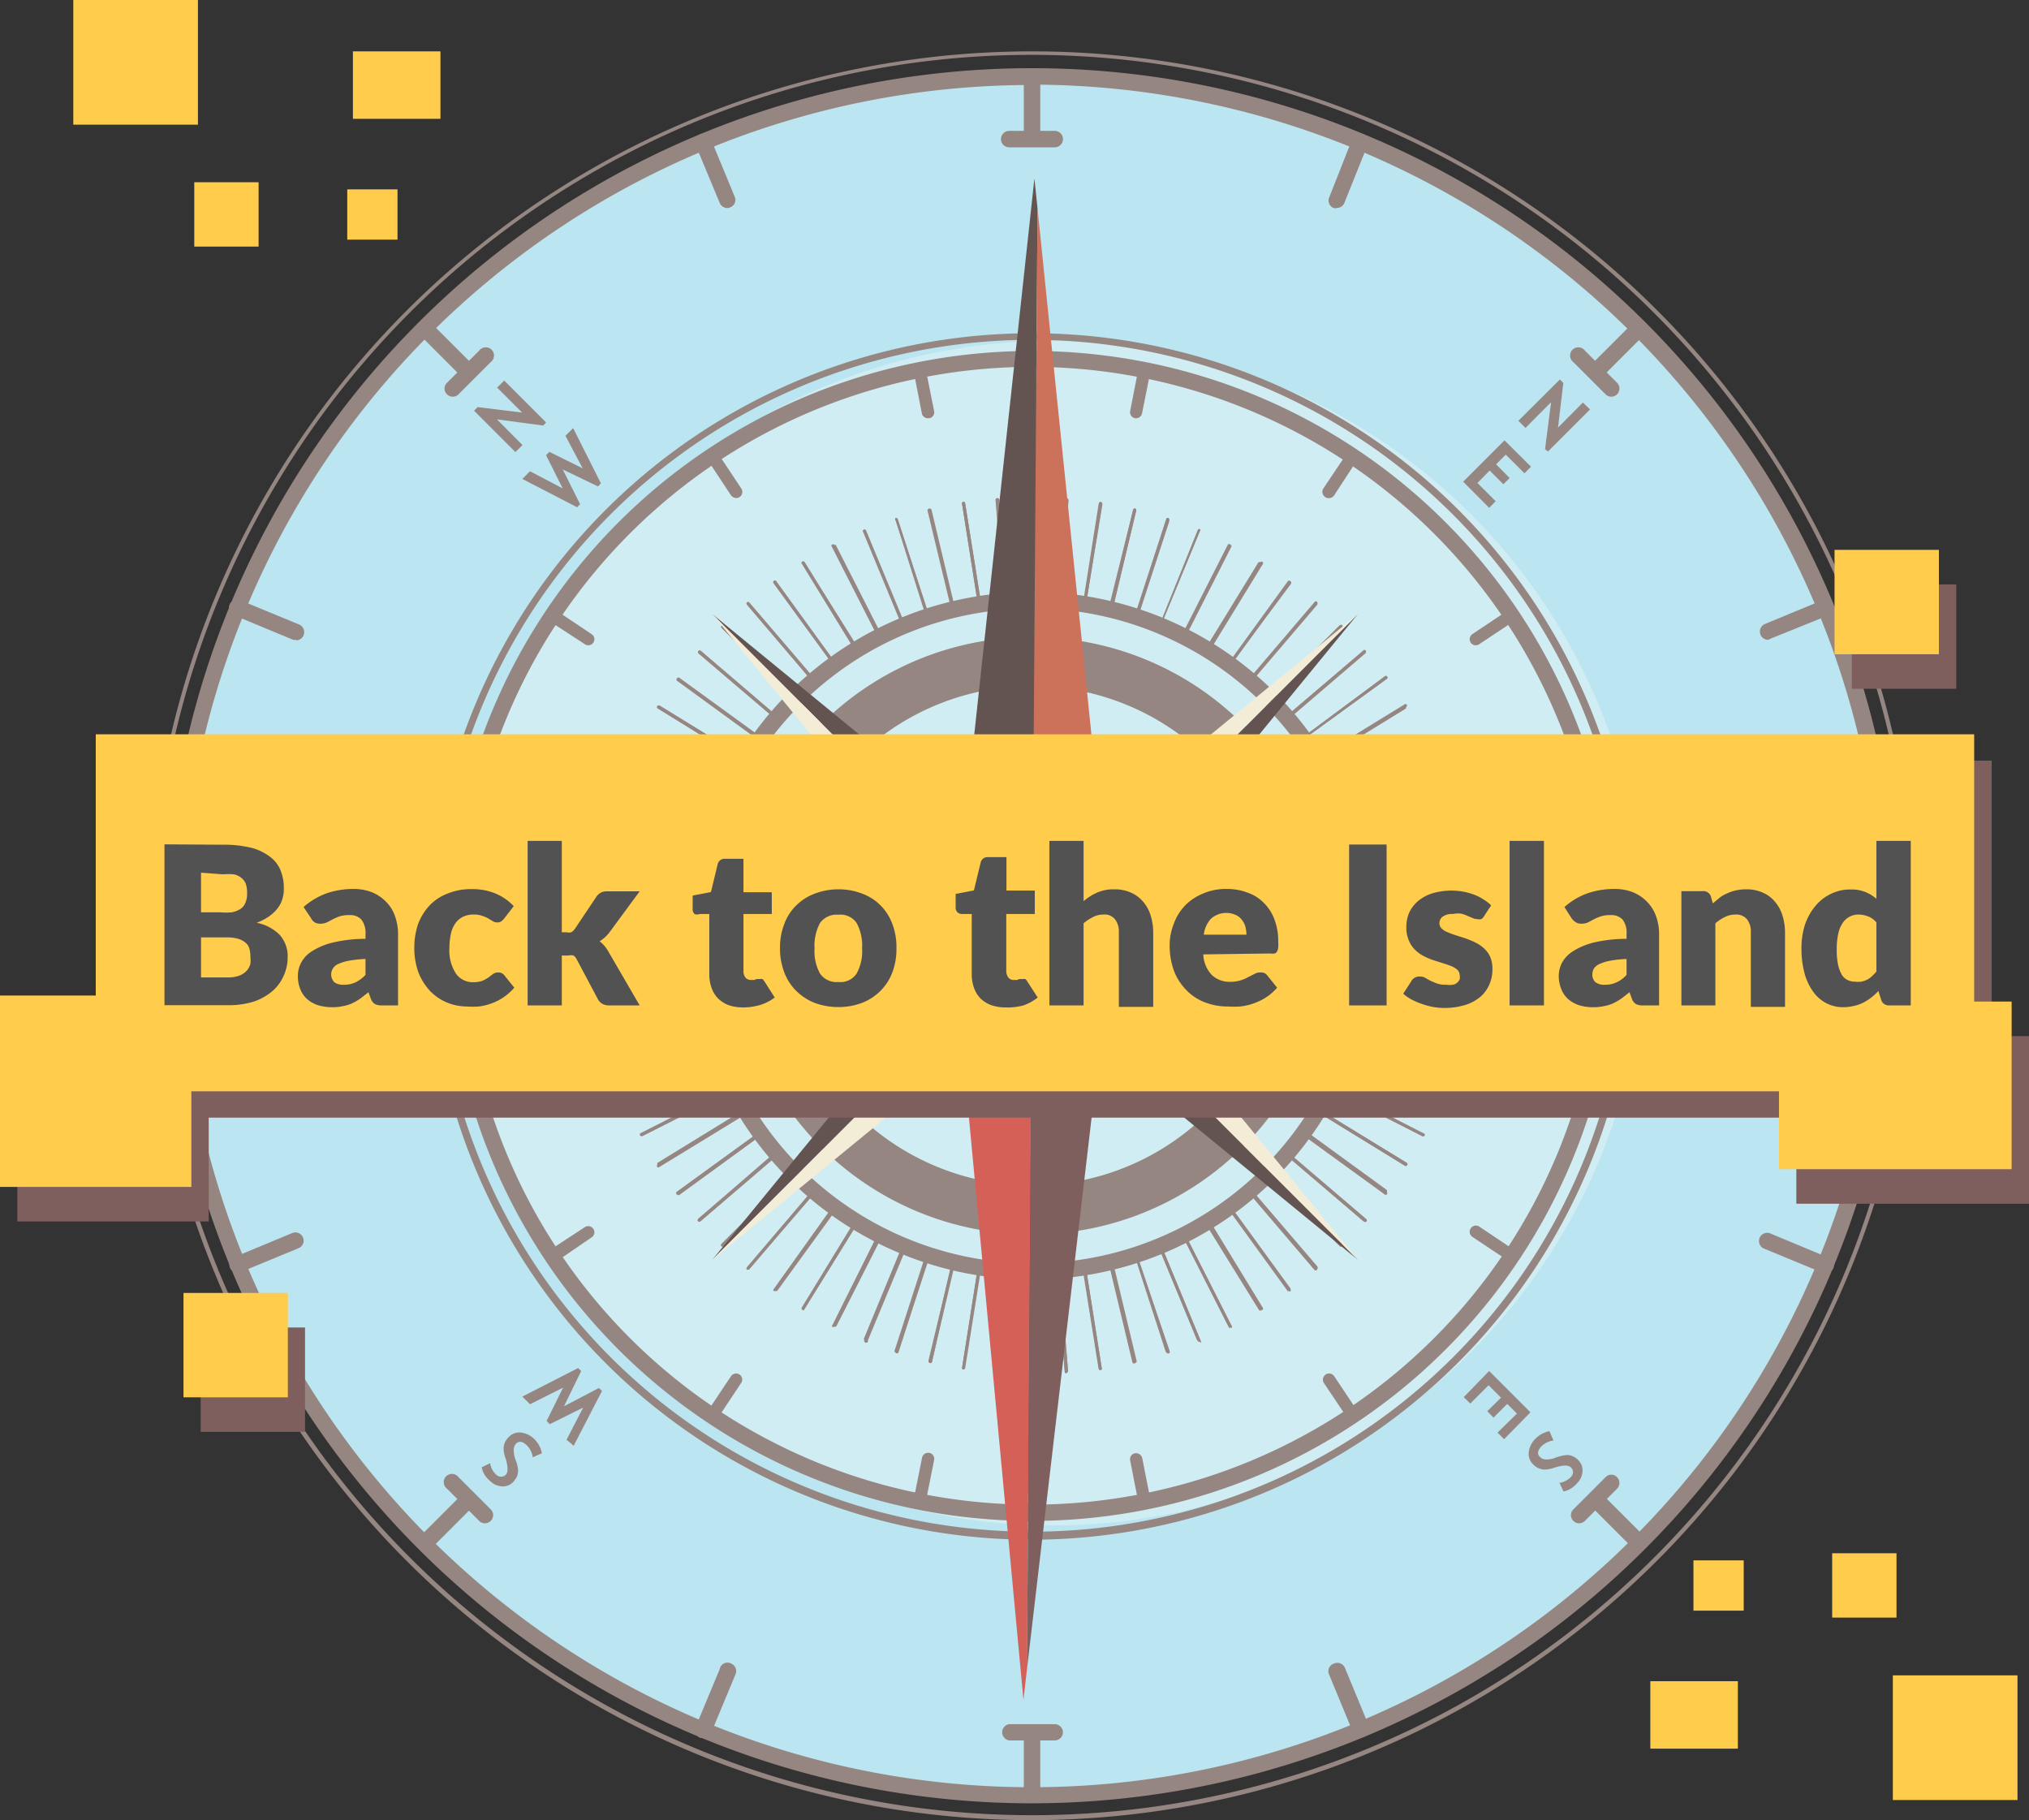 <svg xmlns="http://www.w3.org/2000/svg" viewBox="0 0 111.02 99.57">
  <rect x="0" y="0" width="111.02" height="99.57" fill="#333333" stroke="none"/>
  <defs>
    <style>
      .cls-1 {
        fill: #bbe5f0;
      }

      .cls-2 {
        fill: #f4fafa;
        opacity: 0.4;
      }

      .cls-3 {
        fill: #968682;
      }

      .cls-4 {
        fill: #645451;
      }

      .cls-5 {
        fill: #f3edd8;
      }

      .cls-6 {
        fill: #ffcc4b;
      }

      .cls-7 {
        fill: #cc725a;
      }

      .cls-8 {
        fill: #d56057;
      }

      .cls-9 {
        fill: #7f5f5d;
      }

      .cls-10 {
        fill: #515251;
      }
    </style>
  </defs>
  <title>back-compas</title>
  <g id="Banner">
    <g>
      <circle class="cls-1" cx="56.82" cy="51.15" r="46.97"/>
      <g>
        <circle class="cls-2" cx="57.58" cy="51.05" r="32.4"/>
        <g>
          <path class="cls-3" d="M56.47,99.57a48.38,48.38,0,1,1,48.38-48.38A48.44,48.44,0,0,1,56.47,99.57ZM56.47,3a48.15,48.15,0,1,0,48.15,48.15A48.2,48.2,0,0,0,56.47,3Z"/>
          <g>
            <path class="cls-3" d="M45.69,36.44h0a.07.07,0,0,1-.06,0l-3.29-4.52a.09.09,0,0,1,0-.12.09.09,0,0,1,.13,0l3.23,4.45c.33-.24.69-.48,1.06-.71l-2.88-4.69a.08.08,0,0,1,0-.12.08.08,0,0,1,.12,0L47,35.51a.1.1,0,0,1,0,.12c-.42.25-.82.52-1.2.79Z"/>
            <path class="cls-3" d="M48.14,34.93h0a.08.08,0,0,1,0,0l-2.53-5a.08.08,0,0,1,0-.12s.09,0,.12,0l2.49,4.89c.34-.17.73-.36,1.15-.54l-2.1-5.07a.09.09,0,0,1,0-.12.09.09,0,0,1,.12.05l2.14,5.16a.08.08,0,0,1-.05.11c-.47.2-.92.42-1.3.61Z"/>
            <path class="cls-3" d="M46.89,35.64h0l-.06,0-2.92-4.77a.08.08,0,0,1,0-.12.08.08,0,0,1,.12,0l2.88,4.69c.39-.24.75-.44,1.1-.63l-2.49-4.89a.08.08,0,0,1,0-.12.09.09,0,0,1,.13,0l2.53,5a.08.08,0,0,1,0,.12c-.39.2-.8.43-1.24.71Z"/>
            <path class="cls-3" d="M44.56,37.33h0l-.06,0-3.62-4.25a.08.08,0,0,1,0-.12.08.08,0,0,1,.12,0l3.57,4.17c.29-.24.61-.49,1-.78l-3.24-4.45a.09.09,0,0,1,0-.12.09.09,0,0,1,.13,0l3.28,4.52a.08.08,0,0,1,0,.12c-.44.33-.8.61-1.13.89Z"/>
            <path class="cls-3" d="M52.19,33.44a.09.09,0,0,1-.09-.06l-1.31-5.45a.09.09,0,0,1,.07-.1.08.08,0,0,1,.11.06l1.28,5.36c.4-.1.81-.17,1.25-.25l-.86-5.44a.09.09,0,0,1,.07-.11.1.1,0,0,1,.1.08l.88,5.53a.08.08,0,0,1,0,.07.09.09,0,0,1-.06,0c-.5.08-1,.17-1.4.27Z"/>
            <path class="cls-3" d="M49.44,34.32a.09.09,0,0,1-.08-.06l-2.13-5.15a.09.09,0,0,1,0-.12.09.09,0,0,1,.12.05l2.1,5.07c.38-.15.78-.3,1.2-.43L49,28.45a.08.08,0,0,1,0-.11.09.09,0,0,1,.12.06l1.72,5.31a.08.08,0,0,1,0,.07.1.1,0,0,1-.05,0c-.48.15-.93.32-1.35.49Z"/>
            <path class="cls-3" d="M38.11,51.27H32.53a.09.09,0,0,1,0-.18H38c0-.41,0-.82.07-1.27l-5.49-.43a.08.08,0,0,1-.08-.09.1.1,0,0,1,.1-.09l5.57.44a.09.09,0,0,1,.08.1c0,.51-.07,1-.07,1.43A.09.09,0,0,1,38.11,51.27Z"/>
            <path class="cls-3" d="M43.49,38.3a.07.07,0,0,1-.06,0l-3.94-3.94a.09.09,0,0,1,0-.13.09.09,0,0,1,.12,0l3.88,3.88c.31-.31.63-.59.94-.85l-3.56-4.18a.08.08,0,0,1,0-.12.08.08,0,0,1,.12,0l3.62,4.24a.09.09,0,0,1,0,.13c-.34.29-.71.61-1.06,1A.07.07,0,0,1,43.49,38.3Z"/>
            <path class="cls-3" d="M50.8,33.82h0a.12.12,0,0,1,0-.05L49,28.45a.08.08,0,0,1,0-.11.09.09,0,0,1,.12.06l1.7,5.22c.42-.13.85-.24,1.22-.33l-1.29-5.36a.09.09,0,0,1,.07-.1.08.08,0,0,1,.11.06l1.3,5.44a.08.08,0,0,1-.06.11c-.42.1-.91.22-1.38.38Z"/>
            <path class="cls-3" d="M53.6,33.17a.09.09,0,0,1-.09-.08l-.87-5.53a.09.09,0,0,1,.07-.11.1.1,0,0,1,.1.08L53.68,33c.45-.07.86-.12,1.25-.16l-.43-5.48a.09.09,0,0,1,.08-.1.08.08,0,0,1,.1.08l.44,5.58a.14.14,0,0,1,0,.06L55,33c-.44,0-.91.09-1.43.18Z"/>
            <path class="cls-3" d="M38.36,48.4h0l-5.53-.87a.09.09,0,0,1-.07-.11.08.08,0,0,1,.1-.07l5.44.86c.08-.44.16-.85.25-1.24l-5.36-1.29a.09.09,0,0,1,0-.17l5.44,1.3a.1.1,0,0,1,.06.11c-.1.45-.19.91-.27,1.41l0,.06Z"/>
            <path class="cls-3" d="M38.64,47h0l-5.45-1.31a.09.09,0,0,1,0-.17l5.35,1.28c.08-.35.2-.78.33-1.22l-5.22-1.7a.08.08,0,0,1-.06-.11.09.09,0,0,1,.11-.06L39,45.43a.07.07,0,0,1,.06,0,.09.09,0,0,1,0,.07c-.16.5-.29,1-.38,1.38a.07.07,0,0,1,0,.06Z"/>
            <path class="cls-3" d="M39,45.6h0l-5.31-1.73a.08.08,0,0,1-.06-.11.09.09,0,0,1,.11-.06L39,45.4c.14-.43.28-.82.43-1.19l-5.07-2.1a.1.1,0,0,1,0-.12.09.09,0,0,1,.12-.05l5.16,2.14s0,0,0,.05a.06.06,0,0,1,0,.06c-.17.42-.33.86-.49,1.35A.08.08,0,0,1,39,45.6Z"/>
            <path class="cls-3" d="M38.18,49.83h0l-5.58-.44a.08.08,0,0,1-.08-.09.1.1,0,0,1,.1-.09l5.48.44c0-.39.09-.8.16-1.26l-5.45-.86a.09.09,0,0,1-.07-.11.08.08,0,0,1,.1-.07l5.53.88a.09.09,0,0,1,.08.1c-.09.53-.14,1-.18,1.42a.07.07,0,0,1,0,.06Z"/>
            <path class="cls-3" d="M39.51,44.25h0l-5.16-2.13a.1.1,0,0,1,0-.12.09.09,0,0,1,.12-.05L39.46,44c.18-.41.37-.8.55-1.14l-4.9-2.5a.09.09,0,0,1,0-.12.09.09,0,0,1,.12,0l5,2.54a.1.1,0,0,1,0,0,.09.09,0,0,1,0,.07c-.2.38-.42.83-.62,1.29A.08.08,0,0,1,39.51,44.25Z"/>
            <path class="cls-3" d="M40.83,41.69h0L36,38.76a.09.09,0,0,1,.09-.16l4.7,2.88c.22-.37.46-.72.7-1l-4.45-3.24a.08.08,0,0,1,0-.12.09.09,0,0,1,.13,0l4.52,3.28a.09.09,0,0,1,0,.06.08.08,0,0,1,0,.07c-.28.37-.54.77-.8,1.19A.09.09,0,0,1,40.83,41.69Z"/>
            <path class="cls-3" d="M42.52,39.36l-.06,0-4.24-3.62a.09.09,0,1,1,.12-.14l4.17,3.57c.27-.31.55-.63.85-.94l-3.87-3.88a.09.09,0,0,1,0-.13.09.09,0,0,1,.12,0l3.94,3.94a.09.09,0,0,1,0,.07.09.09,0,0,1,0,.06c-.34.35-.67.71-1,1.06l-.06,0Z"/>
            <path class="cls-3" d="M41.63,40.5l-.05,0-4.52-3.29a.08.08,0,0,1,0-.12.09.09,0,0,1,.13,0l4.45,3.23c.28-.39.53-.71.78-1l-4.18-3.56a.09.09,0,1,1,.12-.14l4.24,3.62a.09.09,0,0,1,0,.07.07.07,0,0,1,0,.06,14.1,14.1,0,0,0-.88,1.13A.12.12,0,0,1,41.63,40.5Z"/>
            <path class="cls-3" d="M40.13,43h0l-5-2.54a.09.09,0,0,1,0-.12.09.09,0,0,1,.12,0l4.9,2.5c.18-.35.38-.72.62-1.11L36,38.76a.09.09,0,0,1,.09-.16l4.77,2.93a.07.07,0,0,1,0,0,.08.08,0,0,1,0,.07c-.27.45-.5.85-.7,1.25A.1.1,0,0,1,40.13,43Z"/>
            <path class="cls-3" d="M55,33a.08.08,0,0,1-.09-.08l-.44-5.57a.09.09,0,0,1,.08-.1.08.08,0,0,1,.1.08l.43,5.49c.39,0,.83-.06,1.27-.07V27.25a.09.09,0,1,1,.18,0v5.58a.09.09,0,0,1-.09.09c-.5,0-1,0-1.43.07Z"/>
            <path class="cls-3" d="M72.1,41.69a.12.12,0,0,1-.08,0c-.25-.42-.52-.82-.79-1.2,0,0,0,0,0-.06a.07.07,0,0,1,0-.06L75.77,37a.09.09,0,0,1,.12,0,.09.09,0,0,1,0,.13l-4.45,3.23c.25.34.48.69.71,1.06l4.69-2.88a.08.08,0,0,1,.12,0,.08.08,0,0,1,0,.12l-4.76,2.93Z"/>
            <path class="cls-3" d="M72.81,42.94a.09.09,0,0,1-.08,0c-.21-.4-.44-.81-.71-1.24a.17.17,0,0,1,0-.07.09.09,0,0,1,0-.06l4.77-2.92a.08.08,0,0,1,.12,0,.08.08,0,0,1,0,.12l-4.69,2.88c.24.38.44.75.63,1.1l4.89-2.49a.09.09,0,0,1,.13,0,.1.1,0,0,1,0,.12l-5,2.53Z"/>
            <path class="cls-3" d="M73.42,44.25h0a.12.12,0,0,1,0-.05c-.19-.47-.42-.92-.61-1.3a.13.13,0,0,1,0-.06.1.1,0,0,1,0-.06l5-2.53a.09.09,0,0,1,.13,0,.1.1,0,0,1,0,.12l-4.9,2.49c.17.34.37.73.54,1.15l5.08-2.1a.09.09,0,1,1,.06.16l-5.15,2.14Z"/>
            <path class="cls-3" d="M71.3,40.49a.07.07,0,0,1-.07,0c-.33-.45-.61-.8-.89-1.12a.19.19,0,0,1,0-.07.07.07,0,0,1,0-.06l4.25-3.62a.08.08,0,0,1,.12,0,.08.08,0,0,1,0,.12l-4.17,3.57c.24.29.49.61.78,1L75.77,37a.09.09,0,0,1,.12,0,.09.09,0,0,1,0,.13l-4.52,3.28S71.32,40.49,71.3,40.49Z"/>
            <path class="cls-3" d="M74.75,49.83l-.06,0s0,0,0-.06c0-.44-.09-.89-.17-1.42a.09.09,0,0,1,.07-.11l5.54-.87a.08.08,0,0,1,.1.07.08.08,0,0,1-.07.1l-5.45.87c.07.46.12.87.15,1.26l5.49-.44a.11.11,0,0,1,.1.09.09.09,0,0,1-.09.09l-5.57.44Z"/>
            <path class="cls-3" d="M70.41,39.36a.11.11,0,0,1-.07,0c-.29-.35-.62-.72-1-1.07a.08.08,0,0,1,0-.12l3.94-3.94a.08.08,0,0,1,.12.12L69.57,38.2c.3.31.59.63.85.94l4.18-3.56a.08.08,0,0,1,.12,0,.08.08,0,0,1,0,.12l-4.24,3.63Z"/>
            <path class="cls-3" d="M73.92,45.6a.11.11,0,0,1-.09-.06c-.16-.5-.32-.94-.49-1.35a.09.09,0,0,1,0-.07.12.12,0,0,1,0,0l5.16-2.13a.09.09,0,1,1,.06.16l-5.07,2.1c.15.37.29.76.44,1.2l5.22-1.7a.1.1,0,0,1,.12,0,.11.11,0,0,1-.06.12L74,45.59Z"/>
            <path class="cls-3" d="M80.41,51.27H74.82a.09.09,0,0,1-.08-.09c0-.47,0-.92-.08-1.43a.11.11,0,0,1,.08-.1l5.58-.44a.11.11,0,0,1,.1.09.09.09,0,0,1-.09.09l-5.48.43c0,.45.06.86.06,1.27h5.5a.09.09,0,0,1,0,.18Z"/>
            <path class="cls-3" d="M74.3,47a.1.1,0,0,1-.09-.07c-.13-.56-.25-1-.38-1.38a.1.1,0,0,1,.06-.12L79.2,43.7a.1.1,0,0,1,.12,0,.11.11,0,0,1-.06.12L74,45.57c.11.35.22.73.34,1.22l5.35-1.29a.09.09,0,1,1,0,.18L74.32,47Z"/>
            <path class="cls-3" d="M66,35.64l-.05,0c-.44-.27-.84-.5-1.24-.7a.08.08,0,0,1,0-.12l2.53-5a.1.1,0,0,1,.12,0,.09.09,0,0,1,0,.12l-2.49,4.9c.35.19.72.39,1.1.62l2.88-4.69a.08.08,0,0,1,.12,0,.09.09,0,0,1,0,.12l-2.92,4.77s0,0-.06,0Z"/>
            <path class="cls-3" d="M60.74,33.44h0a14.11,14.11,0,0,0-1.41-.27l-.06,0a.08.08,0,0,1,0-.07l.87-5.53a.11.11,0,0,1,.11-.08.09.09,0,0,1,.07.11L59.43,33c.44.07.85.15,1.24.24L62,27.89a.09.09,0,0,1,.11-.07.1.1,0,0,1,.06.11l-1.3,5.44A.1.1,0,0,1,60.74,33.44Z"/>
            <path class="cls-3" d="M62.13,33.82h0c-.49-.16-1-.29-1.38-.38a.09.09,0,0,1-.06,0,.17.17,0,0,1,0-.07L62,27.89a.09.09,0,0,1,.11-.07.1.1,0,0,1,.06.11l-1.28,5.36c.35.08.79.19,1.22.33l1.7-5.23a.09.09,0,0,1,.11-.06.1.1,0,0,1,.06.12l-1.73,5.31A.08.08,0,0,1,62.13,33.82Z"/>
            <path class="cls-3" d="M59.33,33.17h0c-.52-.09-1-.14-1.42-.18a.07.07,0,0,1-.06,0,.07.07,0,0,1,0-.06l.44-5.58a.08.08,0,0,1,.09-.08.1.1,0,0,1,.09.1L58,32.82q.59,0,1.26.15l.86-5.44a.11.11,0,0,1,.11-.08.09.09,0,0,1,.07.11l-.88,5.53A.08.08,0,0,1,59.33,33.17Z"/>
            <path class="cls-3" d="M63.48,34.32h0c-.42-.17-.86-.34-1.35-.49a.12.12,0,0,1-.05,0,.15.15,0,0,1,0-.07l1.73-5.31a.09.09,0,0,1,.11-.06.1.1,0,0,1,.06.12l-1.7,5.22c.43.14.82.29,1.19.44L65.54,29a.08.08,0,0,1,.11-.05.08.08,0,0,1,0,.11l-2.13,5.16a.12.12,0,0,1,0,.05Z"/>
            <path class="cls-3" d="M67.24,36.44l0,0c-.37-.27-.78-.54-1.2-.8a.09.09,0,0,1,0-.12l2.93-4.77a.08.08,0,0,1,.12,0,.09.09,0,0,1,0,.12l-2.88,4.7c.37.23.73.46,1.06.7l3.23-4.45a.09.09,0,0,1,.13,0,.1.1,0,0,1,0,.13L67.31,36.4a.09.09,0,0,1-.06,0Z"/>
            <path class="cls-3" d="M69.44,38.29l-.06,0c-.36-.35-.74-.68-1.06-1a.09.09,0,0,1,0-.13l3.62-4.24a.08.08,0,0,1,.12,0,.09.09,0,0,1,0,.13L68.5,37.22c.29.25.62.54.94.86l3.88-3.88a.08.08,0,0,1,.12.12L69.5,38.26A.07.07,0,0,1,69.44,38.29Z"/>
            <path class="cls-3" d="M68.37,37.32l-.05,0c-.33-.28-.7-.57-1.13-.88a.08.08,0,0,1,0-.06.1.1,0,0,1,0-.07l3.28-4.52a.09.09,0,0,1,.13,0,.1.1,0,0,1,0,.13l-3.23,4.45c.38.27.71.53,1,.78l3.57-4.18a.08.08,0,0,1,.12,0,.09.09,0,0,1,0,.13l-3.62,4.24A.08.08,0,0,1,68.37,37.32Z"/>
            <path class="cls-3" d="M57.9,33h0c-.46,0-.94-.07-1.42-.07a.09.09,0,0,1-.09-.09V27.25a.09.09,0,1,1,.18,0v5.49c.42,0,.85,0,1.25.07l.44-5.49a.08.08,0,0,1,.09-.08.1.1,0,0,1,.09.1L58,32.91A.09.09,0,0,1,57.9,33Z"/>
            <path class="cls-3" d="M64.79,34.93h0c-.38-.19-.83-.41-1.3-.61a.09.09,0,0,1-.05-.12L65.54,29a.08.08,0,0,1,.11-.05.08.08,0,0,1,0,.11l-2.1,5.08c.42.17.81.37,1.15.54l2.49-4.9a.1.1,0,0,1,.12,0,.09.09,0,0,1,0,.12l-2.53,5a.1.1,0,0,1-.06,0Z"/>
            <path class="cls-3" d="M74.58,48.4a.07.07,0,0,1-.06,0,.09.09,0,0,1,0-.05c-.08-.5-.17-1-.28-1.41a.09.09,0,0,1,.07-.11l5.44-1.31a.09.09,0,1,1,0,.18L74.41,47c.09.4.17.81.24,1.25l5.45-.86a.08.08,0,0,1,.1.07.08.08,0,0,1-.07.1l-5.54.88Z"/>
            <path class="cls-3" d="M67.33,72.6a.1.1,0,0,1-.08,0l-2.53-5a.09.09,0,0,1,0-.12c.39-.2.8-.43,1.25-.7a0,0,0,0,1,.06,0,.07.07,0,0,1,.06,0l2.92,4.77a.09.09,0,0,1,0,.12.09.09,0,0,1-.12,0L66,67c-.39.23-.75.44-1.1.62l2.49,4.9a.08.08,0,0,1,0,.12Z"/>
            <path class="cls-3" d="M70.53,70.63a.11.11,0,0,1-.07,0l-3.28-4.52a.09.09,0,0,1,0-.13c.44-.32.8-.6,1.13-.88a.08.08,0,0,1,.12,0l3.63,4.24a.11.11,0,0,1,0,.13.1.1,0,0,1-.13,0l-3.57-4.18c-.29.25-.61.5-1,.78l3.24,4.45a.09.09,0,0,1,0,.13Z"/>
            <path class="cls-3" d="M74.66,66.81l-.06,0-4.24-3.62a.09.09,0,0,1,0-.06.14.14,0,0,1,0-.07c.28-.32.56-.68.89-1.13a.08.08,0,0,1,.12,0l4.52,3.29a.09.09,0,0,1-.1.14l-4.45-3.23c-.29.39-.54.71-.78,1l4.17,3.56a.09.09,0,0,1,0,.13A.09.09,0,0,1,74.66,66.81Z"/>
            <path class="cls-3" d="M73.39,68.2a.07.07,0,0,1-.06,0l-3.94-3.94a.09.09,0,0,1,0-.06.09.09,0,0,1,0-.07c.35-.35.68-.73,1-1.06l.06,0,.07,0,4.24,3.62a.09.09,0,0,1-.12.14l-4.17-3.56c-.25.29-.54.62-.85.94L73.45,68a.09.09,0,0,1,0,.13A.07.07,0,0,1,73.39,68.2Z"/>
            <path class="cls-3" d="M72,69.47a.09.09,0,0,1-.07,0l-3.62-4.25a.08.08,0,0,1,0-.12c.32-.28.7-.61,1.06-1a.09.09,0,0,1,.12,0L73.45,68a.09.09,0,0,1,0,.13.08.08,0,0,1-.12,0l-3.88-3.88c-.31.31-.64.6-.94.86l3.57,4.17a.11.11,0,0,1,0,.13Z"/>
            <path class="cls-3" d="M69,71.68a.08.08,0,0,1-.07,0L66,66.87a.08.08,0,0,1,0-.12c.41-.26.82-.53,1.19-.8l.06,0a.09.09,0,0,1,.06,0l3.29,4.52a.09.09,0,0,1-.15.11l-3.23-4.45c-.33.24-.69.47-1,.7l2.87,4.7a.09.09,0,0,1,0,.12Z"/>
            <path class="cls-3" d="M62.06,74.55a.09.09,0,0,1-.09-.07L60.66,69a.09.09,0,0,1,.07-.1c.42-.1.9-.23,1.38-.38a.08.08,0,0,1,.07,0,.12.12,0,0,1,0,0L64,73.93a.09.09,0,0,1-.06.11.1.1,0,0,1-.11-.06l-1.7-5.23c-.42.14-.85.25-1.22.34l1.28,5.35a.08.08,0,0,1-.06.11Z"/>
            <path class="cls-3" d="M65.63,73.39a.09.09,0,0,1-.08,0l-2.14-5.16a.09.09,0,0,1,.05-.12c.47-.19.92-.42,1.3-.61a.08.08,0,0,1,.07,0,.07.07,0,0,1,0,0l2.53,5a.08.08,0,0,1,0,.12.09.09,0,0,1-.12,0l-2.49-4.9a12.48,12.48,0,0,1-1.15.54l2.1,5.08a.1.1,0,0,1,0,.12Z"/>
            <path class="cls-3" d="M60.21,74.92a.08.08,0,0,1-.08-.07l-.88-5.54a.13.13,0,0,1,0-.06s0,0,.06,0c.51-.08,1-.17,1.41-.27a.08.08,0,0,1,.11.06l1.3,5.44a.08.08,0,0,1-.06.11.09.09,0,0,1-.11-.07l-1.28-5.35c-.4.09-.81.17-1.25.24l.86,5.45a.08.08,0,0,1-.07.1Z"/>
            <path class="cls-3" d="M63.87,74a.09.09,0,0,1-.09-.06l-1.72-5.31a.08.08,0,0,1,0-.11c.5-.17.94-.33,1.35-.5a.09.09,0,0,1,.07,0,.12.12,0,0,1,0,0l2.13,5.16a.1.1,0,0,1,0,.12.11.11,0,0,1-.12,0l-2.1-5.08c-.37.15-.76.3-1.2.44L64,73.93a.09.09,0,0,1-.06.11Z"/>
            <path class="cls-3" d="M79.24,58.67h0L73.9,56.94a.09.09,0,0,1-.06-.11c.16-.5.29-1,.38-1.39a.07.07,0,0,1,0,0,0,0,0,0,1,.06,0l5.45,1.3a.09.09,0,0,1,.06.11.09.09,0,0,1-.11.07l-5.35-1.29c-.08.35-.2.79-.33,1.23l5.22,1.69a.09.09,0,0,1,.06.12A.08.08,0,0,1,79.24,58.67Z"/>
            <path class="cls-3" d="M75.83,65.34l0,0L71.26,62a.09.09,0,0,1,0-.13c.27-.38.54-.78.79-1.19a.07.07,0,0,1,.06,0,.07.07,0,0,1,.06,0l4.77,2.92a.09.09,0,0,1,0,.13.09.09,0,0,1-.12,0l-4.69-2.88c-.23.36-.46.72-.71,1l4.45,3.24a.08.08,0,0,1,0,.12A.08.08,0,0,1,75.83,65.34Z"/>
            <path class="cls-3" d="M80.12,55h0l-5.53-.87a.09.09,0,0,1-.08-.1c.08-.52.14-1,.17-1.43a.09.09,0,0,1,.1-.08l5.58.44a.09.09,0,0,1,.08.1.1.1,0,0,1-.1.08l-5.48-.43c0,.39-.09.8-.16,1.26l5.45.86a.08.08,0,0,1,.07.1A.09.09,0,0,1,80.12,55Z"/>
            <path class="cls-3" d="M79.74,56.86h0l-5.44-1.31a.07.07,0,0,1,0,0,.08.08,0,0,1,0-.07c.1-.43.19-.89.27-1.4a.09.09,0,0,1,0-.06.07.07,0,0,1,.06,0l5.54.88a.08.08,0,0,1,.07.1.08.08,0,0,1-.1.07l-5.45-.86c-.07.45-.15.86-.24,1.25l5.36,1.28a.09.09,0,0,1,.06.11A.09.09,0,0,1,79.74,56.86Z"/>
            <path class="cls-3" d="M32.61,53.15a.09.09,0,0,1-.09-.08.08.08,0,0,1,.08-.1l5.49-.43c0-.41-.06-.84-.07-1.27H32.55a.08.08,0,0,1-.11-.08.1.1,0,0,1,.09-.1h5.58a.09.09,0,0,1,.09.09c0,.5,0,1,.07,1.43a.09.09,0,0,1-.08.1l-5.58.44Z"/>
            <path class="cls-3" d="M80.33,53.15h0l-5.57-.44a.11.11,0,0,1-.09-.1c0-.46.08-.94.08-1.42a.1.1,0,0,1,.08-.1h5.59a.09.09,0,0,1,.09.09.09.09,0,0,1-.12.09H74.91c0,.44,0,.86-.06,1.27l5.49.43a.09.09,0,0,1,.08.1A.1.1,0,0,1,80.33,53.15Z"/>
            <path class="cls-3" d="M77.79,62.14h0l-5-2.54a.08.08,0,0,1,0-.12c.19-.38.41-.83.61-1.3a.1.1,0,0,1,.11-.05l5.16,2.14a.09.09,0,0,1,0,.12.11.11,0,0,1-.12,0l-5.07-2.11c-.18.42-.37.81-.54,1.15L77.83,62a.09.09,0,0,1,0,.17Z"/>
            <path class="cls-3" d="M76.88,63.78h0l-4.77-2.93a.09.09,0,0,1,0-.12c.27-.45.5-.85.71-1.25a.09.09,0,0,1,.12,0l5,2.54a.08.08,0,0,1,0,.12.09.09,0,0,1-.12,0l-4.9-2.5c-.18.35-.38.72-.62,1.11l4.69,2.87a.09.09,0,0,1,0,.13A.08.08,0,0,1,76.88,63.78Z"/>
            <path class="cls-3" d="M78.59,60.43h0l-5.16-2.14a.09.09,0,0,1,0-.12c.17-.41.33-.87.49-1.34a.13.13,0,0,1,0-.06.09.09,0,0,1,.07,0l5.31,1.72a.09.09,0,0,1,.06.12.09.09,0,0,1-.11,0L74,57c-.14.42-.28.82-.43,1.19l5.07,2.1a.09.09,0,0,1,0,.12A.1.1,0,0,1,78.59,60.43Z"/>
            <path class="cls-3" d="M58.35,75.14a.09.09,0,0,1-.09-.08l-.44-5.58a.1.1,0,0,1,0-.07l.06,0c.43,0,.9-.09,1.42-.17a.1.1,0,0,1,.11.08l.87,5.53a.08.08,0,0,1-.07.1.08.08,0,0,1-.1-.07l-.87-5.45c-.46.07-.87.12-1.26.15L58.44,75a.11.11,0,0,1-.09.1Z"/>
            <path class="cls-3" d="M35.14,62.13a.09.09,0,0,1-.08,0,.09.09,0,0,1,0-.12l4.9-2.5c-.17-.34-.37-.73-.54-1.15l-5.08,2.1a.08.08,0,0,1-.11,0,.09.09,0,0,1,0-.12l5.15-2.14h.07l.05.05c.2.48.42.92.61,1.3a.15.15,0,0,1,0,.07.12.12,0,0,1-.05.05l-5,2.53Z"/>
            <path class="cls-3" d="M38.27,66.81a.11.11,0,0,1-.07,0,.1.1,0,0,1,0-.13l4.18-3.56c-.25-.3-.5-.62-.78-1l-4.45,3.23a.09.09,0,1,1-.11-.15l4.52-3.28a.09.09,0,0,1,.13,0c.32.44.6.8.88,1.13a.08.08,0,0,1,0,.12l-4.24,3.63Z"/>
            <path class="cls-3" d="M34.35,60.43a.09.09,0,0,1,0-.17l5.07-2.1c-.15-.37-.29-.77-.44-1.2l-5.22,1.7a.1.1,0,0,1-.12,0,.11.11,0,0,1,.06-.12L39,56.77a.08.08,0,0,1,.07,0,.12.12,0,0,1,.05,0c.16.49.32.94.49,1.35a.09.09,0,0,1,0,.07.12.12,0,0,1-.05,0l-5.16,2.13Z"/>
            <path class="cls-3" d="M36.06,63.78a.1.1,0,0,1-.08-.05.1.1,0,0,1,0-.12l4.69-2.88c-.23-.38-.43-.74-.62-1.1l-4.9,2.49a.08.08,0,0,1-.12,0,.09.09,0,0,1,0-.12l5-2.54a.09.09,0,0,1,.12,0c.21.4.44.81.7,1.25a.07.07,0,0,1,0,.06.1.1,0,0,1-.05.06L36.1,63.76Z"/>
            <path class="cls-3" d="M39.54,68.19l-.06,0a.09.09,0,0,1,0-.13l3.88-3.88c-.31-.31-.59-.63-.86-.94l-4.17,3.57a.09.09,0,0,1-.13,0,.1.1,0,0,1,0-.13L42.45,63a.09.09,0,0,1,.13,0c.3.34.62.71,1,1.06a.09.09,0,0,1,0,.13L39.6,68.17Z"/>
            <path class="cls-3" d="M33.7,58.67a.09.09,0,0,1,0-.18l5.23-1.7c-.14-.43-.25-.87-.33-1.22l-5.36,1.29a.1.1,0,0,1-.11-.07.09.09,0,0,1,.07-.11l5.44-1.3a.06.06,0,0,1,.07,0,.1.1,0,0,1,0,0c.09.39.22.89.38,1.38a.1.1,0,0,1-.06.12l-5.31,1.72Z"/>
            <path class="cls-3" d="M33.19,56.86a.1.1,0,0,1-.09-.07.09.09,0,0,1,.07-.11l5.35-1.28c-.09-.4-.17-.81-.24-1.25L32.84,55a.09.09,0,0,1-.11-.07.09.09,0,0,1,.08-.1L38.34,54a.08.08,0,0,1,.07,0,.1.1,0,0,1,0,.05,13.09,13.09,0,0,0,.27,1.41.09.09,0,0,1-.07.11l-5.44,1.31Z"/>
            <path class="cls-3" d="M56.47,75.22a.09.09,0,0,1-.09-.09V69.55a.09.09,0,0,1,.09-.09c.49,0,1,0,1.43-.08a.11.11,0,0,1,.1.09L58.44,75a.11.11,0,0,1-.09.1.09.09,0,0,1-.09-.08l-.43-5.49c-.4,0-.84.06-1.27.06v5.5A.09.09,0,0,1,56.47,75.22Z"/>
            <path class="cls-3" d="M32.82,55a.1.1,0,0,1-.09-.07.09.09,0,0,1,.08-.1L38.25,54c-.07-.45-.12-.86-.15-1.25l-5.49.43a.1.1,0,0,1-.09-.08.08.08,0,0,1,.08-.1l5.58-.44.06,0a.09.09,0,0,1,0,.06c0,.44.09.9.18,1.42a.11.11,0,0,1-.08.11L32.84,55Z"/>
            <path class="cls-3" d="M40.92,69.46s0,0-.05,0a.08.08,0,0,1,0-.12l3.56-4.18c-.31-.26-.63-.55-.94-.85L39.6,68.17a.09.09,0,0,1-.12,0,.09.09,0,0,1,0-.13l3.94-3.94a.08.08,0,0,1,.12,0c.35.35.72.67,1.07,1a.11.11,0,0,1,0,.13L41,69.43A.09.09,0,0,1,40.92,69.46Z"/>
            <path class="cls-3" d="M37.11,65.33a.11.11,0,0,1-.08,0,.09.09,0,0,1,0-.13l4.45-3.23c-.24-.33-.47-.69-.7-1l-4.7,2.87a.09.09,0,0,1-.12,0,.1.1,0,0,1,0-.12l4.77-2.92a.08.08,0,0,1,.12,0c.26.42.53.82.8,1.19a.14.14,0,0,1,0,.06.09.09,0,0,1,0,.06l-4.52,3.29Z"/>
            <path class="cls-3" d="M50.87,74.55h0a.09.09,0,0,1-.07-.11l1.29-5.35c-.49-.12-.87-.23-1.23-.34L49.15,74A.1.1,0,0,1,49,74a.1.1,0,0,1-.05-.12l1.72-5.31a.1.1,0,0,1,.12-.06,14.18,14.18,0,0,0,1.38.38s.08.06.06.11L51,74.48A.1.1,0,0,1,50.87,74.55Z"/>
            <path class="cls-3" d="M49.06,74h0a.1.1,0,0,1-.05-.12l1.69-5.22c-.42-.14-.82-.29-1.19-.44l-2.1,5.07a.09.09,0,0,1-.12,0,.08.08,0,0,1,0-.11l2.13-5.16a.12.12,0,0,1,0,0,.09.09,0,0,1,.07,0c.41.17.85.33,1.35.49a.12.12,0,0,1,0,0,.08.08,0,0,1,0,.07L49.15,74A.1.1,0,0,1,49.06,74Z"/>
            <path class="cls-3" d="M42.4,70.63l-.06,0a.08.08,0,0,1,0-.12L45.56,66c-.39-.28-.71-.54-1-.78L41,69.43a.08.08,0,0,1-.12,0,.08.08,0,0,1,0-.12l3.62-4.25a.07.07,0,0,1,.06,0l.07,0c.32.28.68.56,1.12.89a.08.08,0,0,1,0,.12l-3.28,4.52A.09.09,0,0,1,42.4,70.63Z"/>
            <path class="cls-3" d="M54.58,75.14h0a.1.1,0,0,1-.08-.1l.43-5.49c-.38,0-.79-.08-1.25-.15l-.87,5.45a.09.09,0,0,1-.17,0l.87-5.54a.1.1,0,0,1,.1-.07c.54.08,1,.14,1.43.17l.06,0a.19.19,0,0,1,0,.07l-.44,5.57A.09.09,0,0,1,54.58,75.14Z"/>
            <path class="cls-3" d="M45.6,72.6h-.05a.09.09,0,0,1,0-.12L48,67.57c-.35-.18-.71-.39-1.1-.63L44,71.64a.09.09,0,0,1-.12,0,.1.1,0,0,1,0-.13l2.92-4.77a.09.09,0,0,1,.06,0h.06c.45.28.86.51,1.25.71a.09.09,0,0,1,0,.12l-2.53,5A.1.1,0,0,1,45.6,72.6Z"/>
            <path class="cls-3" d="M56.47,75.22a.09.09,0,0,1-.09-.09v-5.5c-.42,0-.82,0-1.28-.06l-.43,5.48a.1.1,0,0,1-.1.09.1.1,0,0,1-.08-.1l.44-5.57a.1.1,0,0,1,.1-.09c.53,0,1,.08,1.44.08a.09.09,0,0,1,.09.09v5.58A.09.09,0,0,1,56.47,75.22Z"/>
            <path class="cls-3" d="M52.71,74.92h0a.08.08,0,0,1-.07-.1l.86-5.45c-.44-.07-.85-.15-1.25-.24L51,74.48a.09.09,0,1,1-.18,0L52.09,69a.09.09,0,0,1,.11-.07c.45.11.91.2,1.4.28a.07.07,0,0,1,.06,0s0,0,0,.06l-.88,5.54A.08.08,0,0,1,52.71,74.92Z"/>
            <path class="cls-3" d="M47.3,73.39h0a.08.08,0,0,1,0-.11l2.1-5.08c-.43-.18-.83-.38-1.15-.54l-2.49,4.9a.11.11,0,0,1-.13,0,.09.09,0,0,1,0-.12l2.53-5,.05,0h.07c.35.18.81.41,1.3.61a.1.1,0,0,1,.05.12l-2.14,5.15A.08.08,0,0,1,47.3,73.39Z"/>
            <path class="cls-3" d="M44,71.68h-.05a.1.1,0,0,1,0-.13l2.88-4.69c-.37-.23-.72-.47-1.06-.71l-3.23,4.45a.09.09,0,0,1-.13,0,.08.08,0,0,1,0-.12L45.61,66a.07.07,0,0,1,.06,0,.07.07,0,0,1,.06,0c.38.27.78.54,1.2.79a.09.09,0,0,1,0,.13L44,71.64A.08.08,0,0,1,44,71.68Z"/>
          </g>
          <path class="cls-3" d="M56.47,98.65a47.46,47.46,0,1,1,47.46-47.46A47.51,47.51,0,0,1,56.47,98.65Zm0-94A46.56,46.56,0,1,0,103,51.19,46.6,46.6,0,0,0,56.47,4.63Z"/>
          <path class="cls-3" d="M56.47,84.23a33,33,0,1,1,33-33A33.08,33.08,0,0,1,56.47,84.23Zm0-65.64a32.6,32.6,0,1,0,32.59,32.6A32.64,32.64,0,0,0,56.47,18.59Z"/>
          <path class="cls-3" d="M56.47,83.2a32,32,0,1,1,32-32A32,32,0,0,1,56.47,83.2Zm0-63.13A31.12,31.12,0,1,0,87.59,51.19,31.15,31.15,0,0,0,56.47,20.07Z"/>
          <path class="cls-3" d="M56.47,67.53A16.34,16.34,0,1,1,72.81,51.19,16.36,16.36,0,0,1,56.47,67.53Zm0-30A13.66,13.66,0,1,0,70.12,51.19,13.68,13.68,0,0,0,56.47,37.53Z"/>
          <path class="cls-3" d="M56.47,70a18.81,18.81,0,1,1,18.8-18.8A18.83,18.83,0,0,1,56.47,70Zm0-36.71A17.91,17.91,0,1,0,74.38,51.19,17.92,17.92,0,0,0,56.47,33.28Z"/>
          <path class="cls-3" d="M57.71,8.06H55.22a.45.45,0,0,1,0-.9h2.49a.45.45,0,1,1,0,.9Zm.45,86.71a.45.45,0,0,0-.45-.45H55.22a.45.45,0,0,0,0,.89h2.49A.45.45,0,0,0,58.16,94.77ZM13.34,52.43V49.94a.45.45,0,0,0-.9,0v2.49a.45.45,0,0,0,.9,0Zm87.15,0V49.94a.45.45,0,0,0-.89,0v2.49a.45.45,0,1,0,.89,0ZM25.09,21.57l1.76-1.76a.45.45,0,1,0-.63-.63l-1.76,1.76a.43.43,0,0,0,0,.63.42.42,0,0,0,.31.13A.44.44,0,0,0,25.09,21.57ZM86.72,83.2l1.76-1.76a.45.45,0,0,0,0-.63.43.43,0,0,0-.63,0l-1.76,1.76a.44.44,0,0,0,0,.63.42.42,0,0,0,.31.13A.44.44,0,0,0,86.72,83.2Zm-59.87,0a.44.44,0,0,0,0-.63l-1.76-1.76a.45.45,0,1,0-.63.63l1.76,1.76a.43.43,0,0,0,.31.13A.44.44,0,0,0,26.85,83.2ZM88.48,21.57a.45.45,0,0,0,0-.63l-1.76-1.76a.45.45,0,1,0-.63.63l1.76,1.76a.42.42,0,0,0,.31.13A.44.44,0,0,0,88.48,21.57Z"/>
          <g>
            <rect class="cls-3" x="23.99" y="17.44" width="0.9" height="3.43" transform="translate(-6.39 22.89) rotate(-45)"/>
            <rect class="cls-3" x="56.02" y="4.18" width="0.9" height="3.43"/>
            <rect class="cls-3" x="56.02" y="94.77" width="0.9" height="3.43"/>
            <rect class="cls-3" x="9.46" y="50.74" width="3.43" height="0.9"/>
            <rect class="cls-3" x="100.05" y="50.74" width="3.43" height="0.9"/>
            <rect class="cls-3" x="88.05" y="81.5" width="0.9" height="3.43" transform="translate(-32.92 86.95) rotate(-45)"/>
            <rect class="cls-3" x="22.72" y="82.77" width="3.43" height="0.9" transform="translate(-51.69 41.67) rotate(-45.01)"/>
            <rect class="cls-3" x="86.78" y="18.71" width="3.43" height="0.9" transform="translate(12.36 68.17) rotate(-44.99)"/>
            <path class="cls-3" d="M16.21,35a.47.47,0,0,1-.17,0l-3.18-1.32a.45.45,0,1,1,.35-.82l3.17,1.31a.45.45,0,0,1-.17.86Z"/>
            <path class="cls-3" d="M99.9,69.63a.33.33,0,0,1-.17,0l-3.17-1.31a.45.45,0,1,1,.34-.83l3.17,1.32a.43.43,0,0,1,.24.58A.44.44,0,0,1,99.9,69.63Z"/>
            <path class="cls-3" d="M38.48,95.07a.47.47,0,0,1-.17,0,.46.46,0,0,1-.25-.59l1.32-3.17A.43.43,0,0,1,40,91a.45.45,0,0,1,.25.58l-1.32,3.17A.44.44,0,0,1,38.48,95.07Z"/>
            <path class="cls-3" d="M73.14,11.38a.38.38,0,0,1-.17,0,.44.44,0,0,1-.24-.58L74,7.58a.47.47,0,0,1,.59-.24.45.45,0,0,1,.24.59L73.56,11.1A.46.46,0,0,1,73.14,11.38Z"/>
            <path class="cls-3" d="M13,69.63a.46.46,0,0,1-.42-.28.45.45,0,0,1,.24-.58L16,67.45a.45.45,0,0,1,.58.25.44.44,0,0,1-.24.58l-3.17,1.31A.38.38,0,0,1,13,69.63Z"/>
            <path class="cls-3" d="M96.73,35a.45.45,0,0,1-.17-.86l3.17-1.31a.44.44,0,1,1,.34.82L96.9,34.93A.51.51,0,0,1,96.73,35Z"/>
            <path class="cls-3" d="M74.46,95.07a.45.45,0,0,1-.42-.28l-1.31-3.17A.44.44,0,0,1,73,91a.45.45,0,0,1,.59.24l1.31,3.17a.45.45,0,0,1-.24.59Z"/>
            <path class="cls-3" d="M39.79,11.38a.45.45,0,0,1-.41-.28L38.06,7.93a.46.46,0,0,1,.25-.59.45.45,0,0,1,.58.25l1.31,3.17a.43.43,0,0,1-.24.58A.33.33,0,0,1,39.79,11.38Z"/>
          </g>
          <g>
            <path class="cls-3" d="M27.83,45.83h-.07l-2.25-.45a.33.33,0,0,1-.27-.39.35.35,0,0,1,.4-.27l2.25.45a.35.35,0,0,1,.27.4A.34.34,0,0,1,27.83,45.83Z"/>
            <path class="cls-3" d="M87.37,57.67H87.3L85,57.22a.34.34,0,0,1-.26-.4.33.33,0,0,1,.4-.26l2.25.45a.34.34,0,0,1,.27.39A.35.35,0,0,1,87.37,57.67Z"/>
            <path class="cls-3" d="M50.32,82.42h-.06A.35.35,0,0,1,50,82l.45-2.25a.34.34,0,0,1,.4-.27.33.33,0,0,1,.26.4l-.45,2.25A.33.33,0,0,1,50.32,82.42Z"/>
            <path class="cls-3" d="M62.16,22.88H62.1a.34.34,0,0,1-.26-.4l.44-2.25a.35.35,0,0,1,.4-.27.33.33,0,0,1,.26.4l-.45,2.25A.33.33,0,0,1,62.16,22.88Z"/>
            <path class="cls-3" d="M30.27,69a.32.32,0,0,1-.27-.15.33.33,0,0,1,.09-.47L32,67.13a.34.34,0,0,1,.47.1.33.33,0,0,1-.1.46L30.46,69A.33.33,0,0,1,30.27,69Z"/>
            <path class="cls-3" d="M80.75,35.3a.32.32,0,0,1-.28-.15.34.34,0,0,1,.09-.46l1.92-1.28a.33.33,0,0,1,.46.09.35.35,0,0,1-.09.47l-1.91,1.27A.35.35,0,0,1,80.75,35.3Z"/>
            <path class="cls-3" d="M74,77.72a.33.33,0,0,1-.28-.15l-1.28-1.91a.34.34,0,0,1,.1-.47.34.34,0,0,1,.46.09l1.28,1.92a.34.34,0,0,1-.09.46A.35.35,0,0,1,74,77.72Z"/>
            <path class="cls-3" d="M40.24,27.24A.37.37,0,0,1,40,27.1l-1.27-1.92a.33.33,0,0,1,.09-.46.33.33,0,0,1,.47.09l1.27,1.91a.34.34,0,0,1-.09.47A.32.32,0,0,1,40.24,27.24Z"/>
            <path class="cls-3" d="M25.57,57.67a.33.33,0,0,1-.06-.66l2.25-.45a.34.34,0,0,1,.4.26.35.35,0,0,1-.27.4l-2.25.44Z"/>
            <path class="cls-3" d="M85.11,45.83a.33.33,0,0,1-.33-.27.34.34,0,0,1,.26-.4l2.26-.45a.34.34,0,0,1,.39.27.32.32,0,0,1-.26.39l-2.25.45Z"/>
            <path class="cls-3" d="M62.61,82.42a.35.35,0,0,1-.33-.27l-.44-2.25a.33.33,0,0,1,.26-.4.35.35,0,0,1,.4.27L62.94,82a.34.34,0,0,1-.26.4Z"/>
            <path class="cls-3" d="M50.77,22.88a.33.33,0,0,1-.33-.27L50,20.36a.35.35,0,0,1,.27-.4.33.33,0,0,1,.39.27l.45,2.25a.33.33,0,0,1-.26.4Z"/>
            <path class="cls-3" d="M39,77.72a.34.34,0,0,1-.28-.52L40,75.28a.34.34,0,0,1,.46-.09.33.33,0,0,1,.09.47l-1.27,1.91A.35.35,0,0,1,39,77.72Z"/>
            <path class="cls-3" d="M72.69,27.25a.3.3,0,0,1-.18-.06.34.34,0,0,1-.1-.47l1.28-1.91a.33.33,0,0,1,.47-.09.34.34,0,0,1,.09.46L73,27.1A.35.35,0,0,1,72.69,27.25Z"/>
            <path class="cls-3" d="M82.66,69a.3.3,0,0,1-.18-.06l-1.92-1.28a.34.34,0,0,1-.09-.46.34.34,0,0,1,.47-.1l1.91,1.28a.35.35,0,0,1,.09.47A.32.32,0,0,1,82.66,69Z"/>
            <path class="cls-3" d="M32.19,35.3a.33.33,0,0,1-.19-.06L30.09,34A.33.33,0,0,1,30,33.5a.33.33,0,0,1,.46-.09l1.91,1.28a.33.33,0,0,1,.1.46A.33.33,0,0,1,32.19,35.3Z"/>
          </g>
          <g>
            <g>
              <path class="cls-3" d="M84.54,24.57,84.87,22l-1.4,1.41-.39-.39,2.27-2.26.19.19-.29,2.44,1.36-1.37.39.38-2.3,2.3Z"/>
              <path class="cls-3" d="M82.39,24.87l-.53.53.74.75-.34.34-.75-.75-.67.68,1,1-.36.36-1.42-1.43,2.26-2.26,1.45,1.44-.36.36Z"/>
            </g>
            <g>
              <path class="cls-3" d="M29.65,79.5l-.5.22a1.14,1.14,0,0,0-.31-.64c-.23-.23-.43-.27-.6-.11a.52.52,0,0,0-.13.31,1.47,1.47,0,0,0,.1.58,2.09,2.09,0,0,1,.14.56,1,1,0,0,1-.06.34,1.21,1.21,0,0,1-.21.31.77.77,0,0,1-.63.24,1,1,0,0,1-.66-.32,1.22,1.22,0,0,1-.43-.72l.46-.23a1,1,0,0,0,.3.6.38.38,0,0,0,.29.14.33.33,0,0,0,.27-.11c.12-.13.12-.41,0-.84a1.67,1.67,0,0,1-.12-.53.78.78,0,0,1,.06-.37.9.9,0,0,1,.23-.33.78.78,0,0,1,.67-.23,1.26,1.26,0,0,1,.76.4A1.47,1.47,0,0,1,29.65,79.5Z"/>
              <path class="cls-3" d="M31.63,74.84l.17.16-.94,1.93,1.91-1,.17.16-1.55,3L31,78.76,31.91,77l-1.83.91-.17-.18.9-1.82L29,76.82l-.42-.42Z"/>
            </g>
            <g>
              <path class="cls-3" d="M29.72,23.28l-2.53-.34,1.4,1.41-.39.38-2.26-2.26.19-.2,2.44.3L27.2,21.2l.39-.38,2.29,2.29Z"/>
              <path class="cls-3" d="M32.88,26.44l-.16.17-1.93-.93.95,1.9-.16.17-3-1.55.42-.42,1.79.94-.91-1.82.18-.18,1.82.9-.94-1.78.42-.42Z"/>
            </g>
            <g>
              <path class="cls-3" d="M84.78,78.29l.22.51a1.23,1.23,0,0,0-.64.3c-.23.24-.27.44-.1.6a.43.43,0,0,0,.3.14,1.35,1.35,0,0,0,.58-.11,2.35,2.35,0,0,1,.57-.13.65.65,0,0,1,.33.06.78.78,0,0,1,.31.21.77.77,0,0,1,.24.62,1,1,0,0,1-.32.67,1.27,1.27,0,0,1-.72.43l-.22-.47a1.07,1.07,0,0,0,.59-.29.43.43,0,0,0,.15-.29.37.37,0,0,0-.12-.27q-.2-.19-.84,0a2,2,0,0,1-.53.12.93.93,0,0,1-.37-.06,1,1,0,0,1-.33-.23.79.79,0,0,1-.23-.67,1.24,1.24,0,0,1,.4-.76A1.49,1.49,0,0,1,84.78,78.29Z"/>
              <path class="cls-3" d="M83,77.33l-.53-.53-.75.75-.34-.35.75-.74-.68-.68-1,1-.36-.35L81.48,75l2.26,2.26L82.3,78.73l-.36-.36Z"/>
            </g>
          </g>
        </g>
        <g>
          <polygon class="cls-4" points="58.39 49.5 38.96 33.58 56.63 51.26 58.39 49.5"/>
          <polygon class="cls-4" points="74.31 68.93 54.88 53.01 56.63 51.26 74.31 68.93"/>
          <polygon class="cls-4" points="74.31 33.58 58.39 53.01 56.63 51.26 74.31 33.58"/>
          <polygon class="cls-4" points="54.88 49.5 38.96 68.93 56.63 51.26 54.88 49.5"/>
          <polygon class="cls-5" points="38.96 33.58 54.88 53.01 56.63 51.26 38.96 33.58"/>
          <polygon class="cls-5" points="58.39 49.5 74.31 68.93 56.63 51.26 58.39 49.5"/>
          <polygon class="cls-5" points="54.88 49.5 74.31 33.58 56.63 51.26 54.88 49.5"/>
          <polygon class="cls-5" points="38.96 68.93 58.39 53.01 56.63 51.26 38.96 68.93"/>
        </g>
        <g>
          <polygon class="cls-5" points="56.47 18.5 53.22 51.19 56.47 51.19 56.47 18.5"/>
          <polygon class="cls-5" points="56.47 83.87 59.71 51.19 56.47 51.19 56.47 83.87"/>
          <polygon class="cls-5" points="23.79 51.19 56.47 54.44 56.47 51.19 23.79 51.19"/>
          <polygon class="cls-5" points="89.15 51.19 56.47 47.94 56.47 51.19 89.15 51.19"/>
          <polygon class="cls-4" points="53.22 51.19 56.47 83.87 56.47 51.19 53.22 51.19"/>
          <polygon class="cls-4" points="56.47 51.19 59.71 51.19 56.47 18.5 56.47 51.19"/>
          <polygon class="cls-4" points="56.47 54.44 89.15 51.19 56.47 51.19 56.47 54.44"/>
          <polygon class="cls-4" points="56.47 51.19 56.47 47.94 23.79 51.19 56.47 51.19"/>
        </g>
      </g>
      <rect class="cls-6" x="4.01" width="6.82" height="6.82"/>
      <rect class="cls-6" x="10.63" y="9.97" width="3.52" height="3.52"/>
      <rect class="cls-6" x="19.31" y="2.81" width="4.79" height="3.69"/>
      <rect class="cls-6" x="19" y="10.36" width="2.75" height="2.75"/>
      <rect class="cls-6" x="103.57" y="91.64" width="6.82" height="6.82" transform="translate(213.96 190.11) rotate(180)"/>
      <rect class="cls-6" x="100.26" y="84.98" width="3.52" height="3.52" transform="translate(204.03 173.47) rotate(180)"/>
      <rect class="cls-6" x="90.31" y="91.96" width="4.79" height="3.69" transform="translate(185.4 187.62) rotate(180)"/>
      <rect class="cls-6" x="92.66" y="85.36" width="2.75" height="2.75" transform="translate(188.07 173.47) rotate(180)"/>
      <g>
        <polygon class="cls-4" points="56.77 11.41 56.6 9.76 52.1 51.34 56.48 51.38 56.77 11.41"/>
        <polygon class="cls-7" points="60.87 51.41 56.77 11.41 56.48 51.38 60.87 51.41"/>
        <polygon class="cls-8" points="52.1 51.34 56 92.99 56.19 91.33 56.48 51.38 52.1 51.34"/>
        <polygon class="cls-9" points="56.48 51.38 56.19 91.33 60.87 51.41 56.48 51.38"/>
        <path class="cls-5" d="M60.3,49.76a4.18,4.18,0,1,1-5.44-2.3A4.17,4.17,0,0,1,60.3,49.76Z"/>
        <path class="cls-7" d="M57.6,50.17a1.65,1.65,0,1,1-2.33,0A1.65,1.65,0,0,1,57.6,50.17Z"/>
      </g>
      <g>
        <rect class="cls-9" x="6.2" y="41.61" width="102.78" height="19.53"/>
        <rect class="cls-9" x="98.29" y="56.68" width="12.73" height="9.17"/>
        <rect class="cls-9" x="0.95" y="56.35" width="10.47" height="10.47"/>
        <rect class="cls-9" x="10.98" y="72.62" width="5.71" height="5.71"/>
        <rect class="cls-6" x="5.24" y="40.17" width="102.78" height="19.53"/>
        <rect class="cls-6" x="97.34" y="54.79" width="12.73" height="9.17"/>
        <rect class="cls-6" y="54.46" width="10.47" height="10.47"/>
        <rect class="cls-6" x="10.04" y="70.73" width="5.71" height="5.71"/>
        <rect class="cls-9" x="101.33" y="31.97" width="5.71" height="5.71"/>
        <rect class="cls-6" x="100.38" y="30.08" width="5.71" height="5.71"/>
        <g>
          <path class="cls-10" d="M12.21,46.21a6.33,6.33,0,0,1,1.55.17,2.86,2.86,0,0,1,1,.48,1.72,1.72,0,0,1,.59.75,2.55,2.55,0,0,1,.18,1,1.79,1.79,0,0,1-.08.57,1.52,1.52,0,0,1-.27.52,2.13,2.13,0,0,1-.46.43,2.89,2.89,0,0,1-.68.35,2.4,2.4,0,0,1,1.28.68,1.76,1.76,0,0,1,.42,1.22,2.43,2.43,0,0,1-.22,1,2.28,2.28,0,0,1-.63.85,3.13,3.13,0,0,1-1,.56,4.66,4.66,0,0,1-1.41.2H9v-8.8ZM11,47.74v2.17h1.06a3.74,3.74,0,0,0,.61,0,1.38,1.38,0,0,0,.46-.17.69.69,0,0,0,.29-.34,1.17,1.17,0,0,0,.1-.53,1.56,1.56,0,0,0-.07-.52.76.76,0,0,0-.25-.33.92.92,0,0,0-.41-.19,3.42,3.42,0,0,0-.59,0Zm1.44,5.73a1.76,1.76,0,0,0,.66-.1,1.08,1.08,0,0,0,.4-.27.89.89,0,0,0,.2-.37,1.84,1.84,0,0,0,0-.41,1.51,1.51,0,0,0-.06-.44.6.6,0,0,0-.22-.32,1.06,1.06,0,0,0-.41-.21,2.27,2.27,0,0,0-.64-.07H11v2.19Z"/>
          <path class="cls-10" d="M16.61,49.62a3.87,3.87,0,0,1,1.26-.75,4.46,4.46,0,0,1,1.48-.24,2.73,2.73,0,0,1,1,.18,2.23,2.23,0,0,1,.77.52,2,2,0,0,1,.49.78,2.86,2.86,0,0,1,.17,1V55h-.86a.84.84,0,0,1-.4-.07.57.57,0,0,1-.23-.3l-.13-.35-.45.35a3.47,3.47,0,0,1-.45.26,2.07,2.07,0,0,1-.5.15,2.58,2.58,0,0,1-.58.06,2.77,2.77,0,0,1-.78-.11,1.77,1.77,0,0,1-.59-.33,1.43,1.43,0,0,1-.38-.55,1.88,1.88,0,0,1-.13-.74,1.49,1.49,0,0,1,.17-.69,1.63,1.63,0,0,1,.58-.63,3.76,3.76,0,0,1,1.13-.48A7.62,7.62,0,0,1,20,51.36V51.1a1.18,1.18,0,0,0-.23-.8.84.84,0,0,0-.64-.24,1.71,1.71,0,0,0-.55.07,2.57,2.57,0,0,0-.37.16l-.33.17a.84.84,0,0,1-.37.07.52.52,0,0,1-.33-.1A.66.66,0,0,1,17,50.2ZM20,52.46a6.44,6.44,0,0,0-.93.1,2.4,2.4,0,0,0-.57.18.61.61,0,0,0-.29.25.61.61,0,0,0,.09.75.84.84,0,0,0,.51.13,1.44,1.44,0,0,0,.64-.13,1.91,1.91,0,0,0,.55-.41Z"/>
          <path class="cls-10" d="M27.6,50.23a.91.91,0,0,1-.17.17.34.34,0,0,1-.22.06.43.43,0,0,1-.25-.07l-.25-.15a1.72,1.72,0,0,0-.33-.14,1.24,1.24,0,0,0-.46-.07,1.26,1.26,0,0,0-.6.13,1.08,1.08,0,0,0-.41.36,1.56,1.56,0,0,0-.24.57,3.64,3.64,0,0,0-.08.77,2.32,2.32,0,0,0,.35,1.39,1.11,1.11,0,0,0,.95.48,1.45,1.45,0,0,0,.52-.08,2.28,2.28,0,0,0,.32-.18l.25-.19a.47.47,0,0,1,.28-.08.39.39,0,0,1,.34.16l.54.67a3,3,0,0,1-.61.54,2.91,2.91,0,0,1-.66.33,3.11,3.11,0,0,1-.67.16,4.89,4.89,0,0,1-.66,0,2.91,2.91,0,0,1-1.09-.22,2.79,2.79,0,0,1-.92-.63,3.26,3.26,0,0,1-.63-1,3.91,3.91,0,0,1-.23-1.38,4,4,0,0,1,.2-1.26,3.06,3.06,0,0,1,.6-1,2.65,2.65,0,0,1,1-.68,3.35,3.35,0,0,1,1.35-.25,3.23,3.23,0,0,1,1.29.24,2.9,2.9,0,0,1,1,.69Z"/>
          <path class="cls-10" d="M30.74,46V51H31a.57.57,0,0,0,.26,0,.64.64,0,0,0,.19-.18l1.18-1.76a.68.68,0,0,1,.25-.23.73.73,0,0,1,.35-.07H35L33.35,51a1.94,1.94,0,0,1-.54.49,1.93,1.93,0,0,1,.47.55L35,55H33.35a.8.8,0,0,1-.36-.07.66.66,0,0,1-.26-.24l-1.18-2.22a.5.5,0,0,0-.17-.2.72.72,0,0,0-.28,0h-.36V55H28.87V46Z"/>
          <path class="cls-10" d="M40.64,55.11a2.42,2.42,0,0,1-.79-.13,1.7,1.7,0,0,1-.57-.37,1.61,1.61,0,0,1-.35-.58,2.23,2.23,0,0,1-.12-.75V50h-.53A.37.37,0,0,1,38,50a.37.37,0,0,1-.1-.28v-.73l1-.19.37-1.53a.38.38,0,0,1,.41-.29h1v1.83h1.55V50H40.68v3.11a.59.59,0,0,0,.1.36.4.4,0,0,0,.31.14l.17,0a.33.33,0,0,0,.12-.05l.1,0,.1,0a.26.26,0,0,1,.14,0,.81.81,0,0,1,.11.13l.56.88a2.58,2.58,0,0,1-.81.41A3.29,3.29,0,0,1,40.64,55.11Z"/>
          <path class="cls-10" d="M45.87,48.65a3.57,3.57,0,0,1,1.29.23,2.78,2.78,0,0,1,1.66,1.65,3.5,3.5,0,0,1,.23,1.33,3.61,3.61,0,0,1-.23,1.35,2.83,2.83,0,0,1-.65,1,2.88,2.88,0,0,1-1,.65,3.57,3.57,0,0,1-1.29.23,3.64,3.64,0,0,1-1.31-.23,3,3,0,0,1-1-.65,2.83,2.83,0,0,1-.65-1,3.61,3.61,0,0,1-.24-1.35,3.5,3.5,0,0,1,.24-1.33,2.71,2.71,0,0,1,.65-1,2.85,2.85,0,0,1,1-.64A3.64,3.64,0,0,1,45.87,48.65Zm0,5.07a1.06,1.06,0,0,0,1-.46,2.52,2.52,0,0,0,.3-1.38,2.59,2.59,0,0,0-.3-1.39,1.07,1.07,0,0,0-1-.45,1.11,1.11,0,0,0-1,.45,2.59,2.59,0,0,0-.3,1.39,2.52,2.52,0,0,0,.3,1.38A1.09,1.09,0,0,0,45.87,53.72Z"/>
          <path class="cls-10" d="M55,55.11a2.32,2.32,0,0,1-.78-.13,1.65,1.65,0,0,1-.58-.37,1.61,1.61,0,0,1-.35-.58,2.23,2.23,0,0,1-.12-.75V50h-.53a.37.37,0,0,1-.25-.09.37.37,0,0,1-.1-.28v-.73l1-.19.37-1.53a.38.38,0,0,1,.41-.29h1v1.83h1.55V50H55.06v3.11a.59.59,0,0,0,.11.36.36.36,0,0,0,.3.14l.17,0a.33.33,0,0,0,.12-.05l.1,0,.11,0a.25.25,0,0,1,.13,0,.5.5,0,0,1,.11.13l.57.88A2.74,2.74,0,0,1,56,55,3.24,3.24,0,0,1,55,55.11Z"/>
          <path class="cls-10" d="M59.29,49.3a2.9,2.9,0,0,1,.74-.47,2.22,2.22,0,0,1,.94-.18,2.17,2.17,0,0,1,.91.18,1.84,1.84,0,0,1,.67.5,2.1,2.1,0,0,1,.41.75,3.21,3.21,0,0,1,.14,1v4H61.22V51a1.09,1.09,0,0,0-.21-.71.72.72,0,0,0-.62-.26,1.22,1.22,0,0,0-.57.13,2.43,2.43,0,0,0-.53.35V55H57.42V46h1.87Z"/>
          <path class="cls-10" d="M65.84,52.21a1.73,1.73,0,0,0,.48,1.14,1.41,1.41,0,0,0,1,.36,1.89,1.89,0,0,0,.56-.08,2,2,0,0,0,.42-.18l.34-.17A.61.61,0,0,1,69,53.2a.39.39,0,0,1,.34.16l.54.67a2.83,2.83,0,0,1-.62.54,3.33,3.33,0,0,1-1.4.49,5.29,5.29,0,0,1-.67,0,3.41,3.41,0,0,1-1.24-.22,2.76,2.76,0,0,1-1-.64,3.12,3.12,0,0,1-.68-1A4,4,0,0,1,64,51.74a3.18,3.18,0,0,1,.22-1.19,2.84,2.84,0,0,1,.61-1,2.9,2.9,0,0,1,1-.67,3.13,3.13,0,0,1,1.29-.25,3.17,3.17,0,0,1,1.14.2,2.29,2.29,0,0,1,.89.56,2.45,2.45,0,0,1,.58.9,3.3,3.3,0,0,1,.21,1.21,2.82,2.82,0,0,1,0,.34.63.63,0,0,1-.07.22.22.22,0,0,1-.13.1.58.58,0,0,1-.21,0Zm2.36-1.08a1.61,1.61,0,0,0-.06-.44,1,1,0,0,0-.19-.37.84.84,0,0,0-.34-.27,1.26,1.26,0,0,0-1.34.2,1.51,1.51,0,0,0-.4.88Z"/>
          <path class="cls-10" d="M75.87,55H73.82v-8.8h2.05Z"/>
          <path class="cls-10" d="M81.2,50.12a.39.39,0,0,1-.15.16.41.41,0,0,1-.21,0,.58.58,0,0,1-.26-.06l-.29-.12a1.6,1.6,0,0,0-.35-.12A1.46,1.46,0,0,0,79.5,50a.9.9,0,0,0-.54.13.44.44,0,0,0-.2.38.39.39,0,0,0,.13.29.88.88,0,0,0,.33.2,3.44,3.44,0,0,0,.46.17l.53.17c.18.07.36.14.54.23a2.1,2.1,0,0,1,.46.32,1.39,1.39,0,0,1,.33.46,1.62,1.62,0,0,1,.12.66,2,2,0,0,1-.17.85,1.85,1.85,0,0,1-.5.68,2.42,2.42,0,0,1-.83.44,3.85,3.85,0,0,1-1.13.16,3.47,3.47,0,0,1-.64-.06,4.37,4.37,0,0,1-.62-.17,4,4,0,0,1-.55-.24,2.61,2.61,0,0,1-.44-.31l.44-.68a.47.47,0,0,1,.18-.19.52.52,0,0,1,.29-.07.54.54,0,0,1,.29.07l.28.16.36.15a1.46,1.46,0,0,0,.51.07,1.4,1.4,0,0,0,.37,0,.51.51,0,0,0,.37-.3.45.45,0,0,0,0-.2.43.43,0,0,0-.12-.31,1.23,1.23,0,0,0-.34-.21c-.13-.05-.29-.11-.47-.16l-.53-.17a3.54,3.54,0,0,1-.53-.23,1.8,1.8,0,0,1-.47-.35,1.5,1.5,0,0,1-.33-.51,1.77,1.77,0,0,1-.13-.73,2,2,0,0,1,.15-.76,1.89,1.89,0,0,1,.47-.63,2.27,2.27,0,0,1,.77-.43,3.7,3.7,0,0,1,1.74-.1,3.78,3.78,0,0,1,.6.17,2.62,2.62,0,0,1,.5.26,2.24,2.24,0,0,1,.41.32Z"/>
          <path class="cls-10" d="M84.48,46v9H82.6V46Z"/>
          <path class="cls-10" d="M85.6,49.62a3.87,3.87,0,0,1,1.26-.75,4.52,4.52,0,0,1,1.49-.24,2.76,2.76,0,0,1,1,.18,2.33,2.33,0,0,1,.77.52,2.16,2.16,0,0,1,.49.78,2.86,2.86,0,0,1,.17,1V55h-.86a.84.84,0,0,1-.4-.07.57.57,0,0,1-.23-.3l-.13-.35-.45.35a3.47,3.47,0,0,1-.45.26,2.07,2.07,0,0,1-.5.15,2.58,2.58,0,0,1-.58.06,2.67,2.67,0,0,1-.78-.11,1.77,1.77,0,0,1-.59-.33,1.43,1.43,0,0,1-.38-.55,1.88,1.88,0,0,1-.14-.74,1.63,1.63,0,0,1,.17-.69,1.74,1.74,0,0,1,.59-.63,3.8,3.8,0,0,1,1.12-.48A7.69,7.69,0,0,1,89,51.36V51.1a1.18,1.18,0,0,0-.22-.8.85.85,0,0,0-.65-.24,1.65,1.65,0,0,0-.54.07,2.72,2.72,0,0,0-.38.16l-.32.17a.84.84,0,0,1-.37.07.52.52,0,0,1-.33-.1.8.8,0,0,1-.22-.23ZM89,52.46a6.45,6.45,0,0,0-.92.1,2.4,2.4,0,0,0-.57.18.69.69,0,0,0-.3.25.61.61,0,0,0-.08.3.53.53,0,0,0,.18.45.8.8,0,0,0,.51.13,1.39,1.39,0,0,0,.63-.13,1.68,1.68,0,0,0,.55-.41Z"/>
          <path class="cls-10" d="M93.72,49.42l.37-.31a1.76,1.76,0,0,1,.42-.24,2.16,2.16,0,0,1,.47-.16,2.53,2.53,0,0,1,.56-.06,2.14,2.14,0,0,1,.91.18,1.76,1.76,0,0,1,.67.5,2.1,2.1,0,0,1,.41.75,3.21,3.21,0,0,1,.14,1v4H95.8V51a1.09,1.09,0,0,0-.21-.71.76.76,0,0,0-.63-.26,1.25,1.25,0,0,0-.57.13,2.43,2.43,0,0,0-.53.35V55H92V48.75h1.16a.43.43,0,0,1,.46.31Z"/>
          <path class="cls-10" d="M104.55,46v9h-1.16a.43.43,0,0,1-.46-.31l-.15-.48a3.33,3.33,0,0,1-.39.36,3,3,0,0,1-.44.28,2.13,2.13,0,0,1-.52.18,2.73,2.73,0,0,1-.59.07,2,2,0,0,1-.91-.22,2.05,2.05,0,0,1-.72-.63,3.09,3.09,0,0,1-.47-1,5.11,5.11,0,0,1-.17-1.36,4.17,4.17,0,0,1,.19-1.3,3.13,3.13,0,0,1,.55-1,2.44,2.44,0,0,1,.85-.68,2.33,2.33,0,0,1,1.09-.25,2,2,0,0,1,.82.14,2.07,2.07,0,0,1,.6.37V46Zm-1.88,4.46a1.1,1.1,0,0,0-.46-.33,1.46,1.46,0,0,0-.52-.1,1,1,0,0,0-.47.11,1,1,0,0,0-.38.33,1.64,1.64,0,0,0-.25.58,3.78,3.78,0,0,0-.09.88,3.89,3.89,0,0,0,.07.83,1.93,1.93,0,0,0,.2.55.76.76,0,0,0,.32.3.87.87,0,0,0,.4.09,1.4,1.4,0,0,0,.37,0,1.63,1.63,0,0,0,.31-.11,1.15,1.15,0,0,0,.26-.19,2.89,2.89,0,0,0,.24-.25Z"/>
        </g>
      </g>
    </g>
  </g>
</svg>
